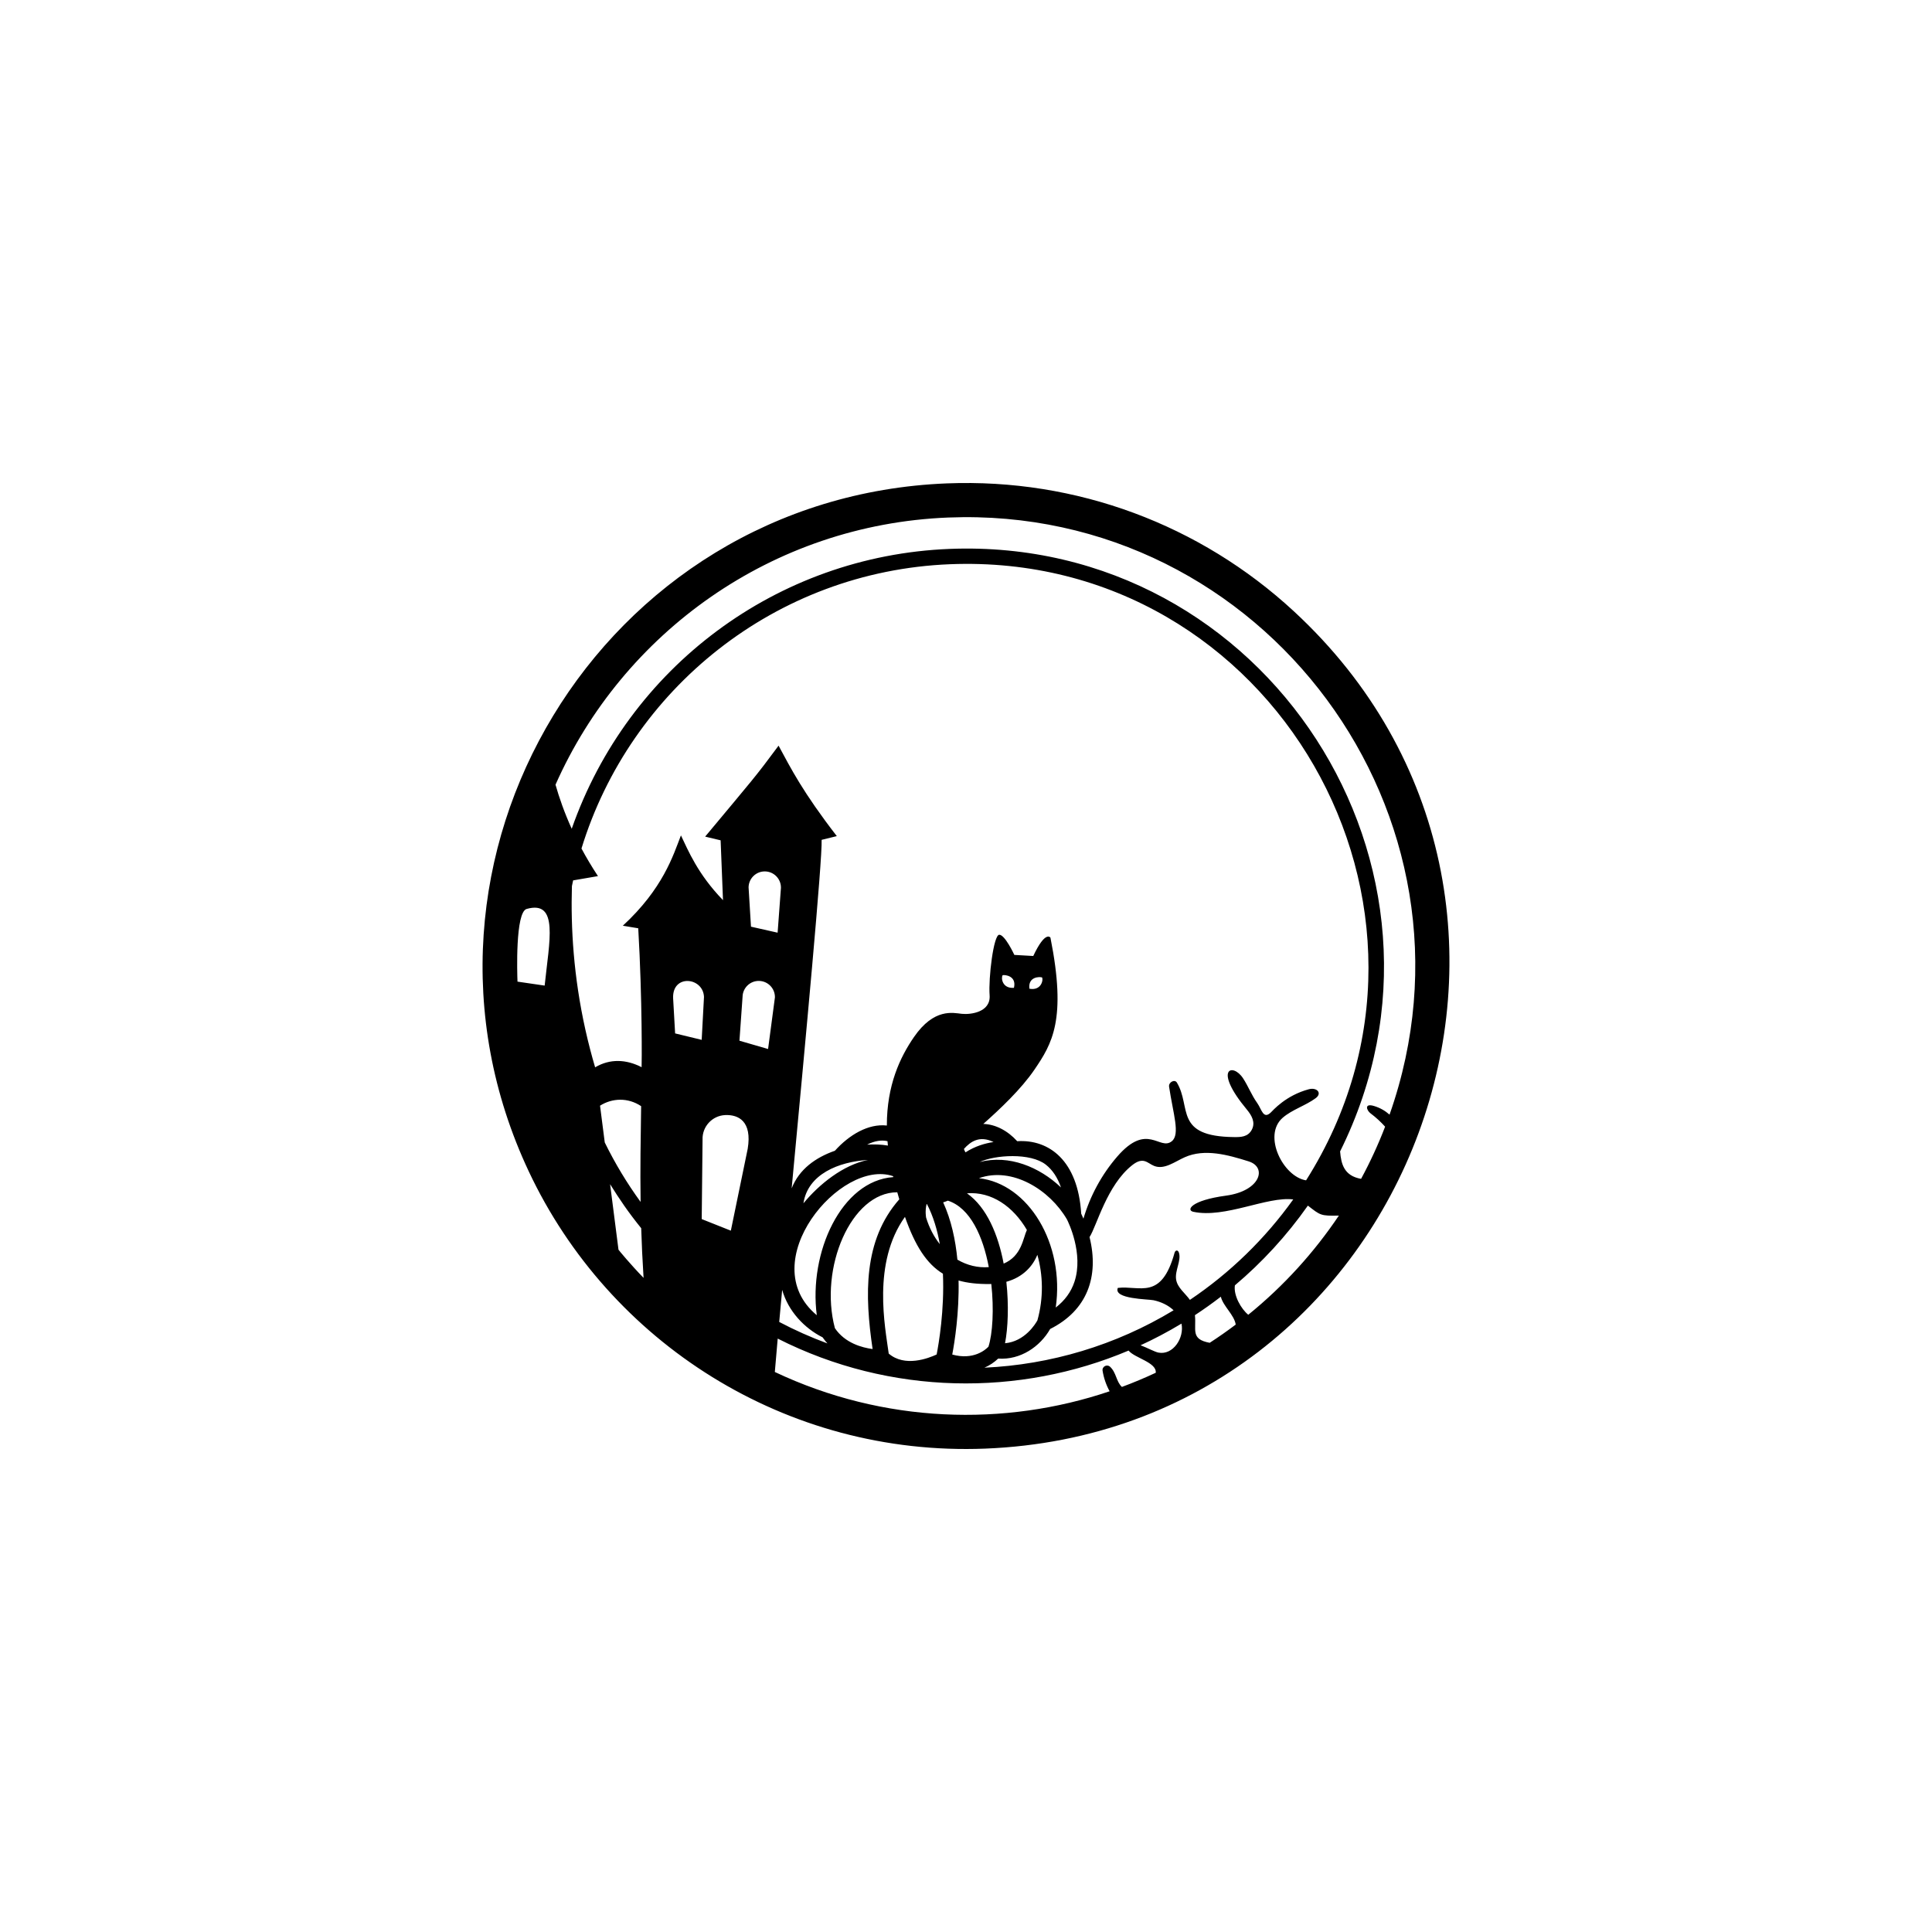 <?xml version="1.0" encoding="utf-8"?>
<!-- Generator: Adobe Illustrator 19.2.1, SVG Export Plug-In . SVG Version: 6.00 Build 0)  -->
<svg version="1.1" id="Livello_1" xmlns="http://www.w3.org/2000/svg" xmlns:xlink="http://www.w3.org/1999/xlink" x="0px" y="0px"
	 width="2000px" height="2000px" viewBox="0 0 2000 2000" enable-background="new 0 0 2000 2000" xml:space="preserve">
<path d="M1339.302,632.709c-96.892-89.497-224.841-137.635-359.075-132.309c-358.204,14.211-584.529,389.866-432.802,712.334
	c83.062,176.522,265.616,295.071,472.443,286.866C1463.122,1482.015,1666.485,934.924,1339.302,632.709z M563.829,1020.289
	l-28.12-4.105c-0.335-8.449-2.389-71.948,9.518-75.266C578.73,931.581,568.552,974.277,563.829,1020.289z M640.256,1293.688
	l-8.688-67.826c9.822,15.708,18.867,29.102,32.21,45.584c0.497,16.228,1.282,33.249,2.442,51.403
	C652.514,1308.716,641.117,1294.875,640.256,1293.688z M663.15,1244.238c-14.06-19.327-26.498-39.915-37.11-61.576
	c-0.009-0.031-4.883-38.079-4.883-38.079c12.617-7.947,28.916-8.598,42.539,0.503
	C663.206,1177.953,662.645,1209.664,663.15,1244.238z M664.183,1104.751c-15.835-8.16-32.669-9.029-48.109,0.148
	c-3.658-12.375-7.052-25.345-10.074-38.898c-12.226-54.84-15.251-105.315-13.95-148.661c0.198-0.989,0.4-1.986,0.614-2.989
	c0.31-1.454,0.625-2.906,0.641-2.978l25.709-4.421c-6.444-9.725-12.098-19.284-17.068-28.564
	c50.362-164.384,200.312-287.115,381.602-294.308c335.199-13.298,546.375,356.595,368.509,637.808
	c-23.824-3.731-45.148-46.428-24.319-64.696c9.626-8.438,23.802-12.651,34.25-20.365c7.021-5.173,1.29-11.477-7.141-9.226
	c-23.939,6.431-37.081,21.93-39.434,24.159c-7.718,7.289-9.417-3.52-13.852-9.777c-6.244-8.785-9.349-17.512-14.754-25.745
	c-10.709-16.422-31.484-10.204,3.947,32.411c4.935,5.944,9.141,13.187,5.122,20.805c-4.019,7.618-11.498,7.719-18.324,7.648
	c-62.488-0.606-43.918-31.025-59.257-56.449c-2.234-3.696-8.744-0.398-8.058,4.262c4.224,28.335,11.687,49.365,2.791,56.504
	c-12.67,10.17-25.193-20.253-56.462,15.85c-16.095,18.582-28.054,40.693-34.986,64.273c-0.936-2.228-1.75-3.983-2.316-5.149
	c-3.345-54.875-33.151-77.122-66.246-75.022c-9.88-10.904-22.487-17.51-35.106-17.88c17.169-15.24,39.141-35.894,52.959-56.208
	c18.178-26.723,33.526-51.614,16.543-136.632c0,0-5.082-8.005-17.781,18.991l-19.585-1.112c0,0-9.713-20.999-15.627-20.88
	c-5.914,0.119-11.289,44.797-9.972,62.593c1.318,17.795-19.924,20.224-28.856,19.263c-8.932-0.962-28.628-6.169-49.426,24.002
	c-14.458,20.974-28.124,49.912-28.097,91.641c-19.291-2.169-39.046,9.714-53.779,26.095c-19.967,7.002-37.01,19.101-44.767,38.966
	c14.353-153.009,31.842-340.168,31.023-360.794l15.715-3.87c-35.178-45.542-47.429-69.852-60.281-93.639
	c-24.459,33.044-25.734,33.836-76.011,94.164l16.021,3.832l2.457,61.937c-26.105-26.955-35.982-51.306-43.54-67.034
	c-8.081,20.925-18.565,55.106-60.168,93.523l15.973,2.626C665.043,1035.633,664.379,1103.522,664.183,1104.751z M1013.406,1219.658
	c34.422-12.276,73.371,12.093,91.099,42.677c1.234,2.427,17.505,35.375,7.736,64.658c-3.481,10.433-9.97,19.325-19.355,26.573
	C1102.425,1287.53,1064.584,1225.383,1013.406,1219.658z M1073.923,1366.839c-1.91,3.48-12.949,21.847-33.511,23.677
	c3.019-15.554,4.031-39.113,1.364-63.614c17.415-4.804,27.451-16.37,32.08-27.927
	C1079.754,1319.741,1080.448,1343.472,1073.923,1366.839z M1023.24,1394.095c-3.16,3.307-15.574,14.155-37.469,8.124
	c2.492-13.206,7.222-43.105,6.542-76.655c9.259,2.651,19.811,3.769,32.027,3.656c0.625-0.006,1.236-0.026,1.849-0.047
	C1029.075,1355.379,1027.541,1380.666,1023.24,1394.095z M918.729,1181.342c0.121,1.499,0.275,3.027,0.431,4.556
	c-6.934-1.205-14.332-1.408-21.552-0.975C905.55,1180.941,912.466,1179.92,918.729,1181.342z M999.492,1192.915
	c-0.705-1.134-1.28-2.311-1.637-3.54c6.843-7.63,16.107-14.206,30.669-7.153C1019.65,1183.543,1009.26,1186.559,999.492,1192.915z
	 M1082.592,1205.613c6.947,5.438,12.195,13.348,15.731,23.621c-22.312-21.235-53.776-34.179-84.101-26.334
	C1029.988,1195.54,1066.612,1193.104,1082.592,1205.613z M991.092,1303.974c-1.948-20.345-6.337-41.004-14.739-59.304
	c1.693-0.5,3.323-1.089,4.882-1.761c23.237,7.511,36.357,37.04,42.364,68.807C1012.39,1312.61,1001.164,1309.908,991.092,1303.974z
	 M969.613,1402.155c-8.535,3.984-33.027,13.362-49.612-0.931c-3.627-27.17-17.387-93.77,16.809-141.525
	c10.556,29.983,22.402,48.533,39.301,58.849C977.769,1356.24,971.764,1391.123,969.613,1402.155z M903.317,1396.532
	c-10.741-1.418-28.65-6.137-39.034-21.63c-16.518-62.054,16.717-140.704,64.572-140.661c0.697,2.48,1.396,4.905,2.097,7.271
	C893.462,1284.062,895.104,1340.755,903.317,1396.532z M959.194,1246.471c0.138,0.01,0.272,0.028,0.411,0.036
	c6.507,12.552,10.707,26.773,13.281,41.424c-5.964-7.52-10.855-16.695-14.165-27.414
	C958.721,1260.517,957.377,1253.909,959.194,1246.471z M1001.002,1235.301c25.438-1.974,47.903,13.672,62.021,37.941
	c-4.025,8.486-5.262,26.919-24.038,34.848C1033.347,1278.377,1021.682,1249.925,1001.002,1235.301z M898.498,1200.795
	c-25.613,5.076-50.585,25.192-66.766,44.86C836.211,1215.465,868.224,1202.602,898.498,1200.795z M924.536,1217.582
	c0.073,0.316,0.144,0.629,0.218,0.946c-53.889,3.718-87.698,78.173-79.22,142.965
	C779.616,1306.775,870.227,1198.824,924.536,1217.582z M777.417,959.29l-2.495-40.745c0.158-9.247,7.788-16.617,17.035-16.459
	c9.247,0.158,16.63,7.787,16.471,17.034l-3.445,46.388L777.417,959.29z M785.736,1015.441c9.247,0.158,16.617,7.788,16.46,17.047
	l-7.084,53.442l-29.637-8.59l3.215-45.427C768.847,1022.666,776.476,1015.284,785.736,1015.441z M809.697,1335.266
	c6.29,22.073,22.916,39.634,41.858,49.151c1.567,2.275,3.243,4.364,5.001,6.292c-16.983-6.257-33.662-13.665-49.917-22.235
	C807.566,1358.311,808.592,1347.178,809.697,1335.266z M1037.951,1009.503c2.472-0.522,14.653,0.675,11.677,13.083
	C1037.304,1023.552,1036.102,1012.048,1037.951,1009.503z M1078.714,1011.817c1.548,2.739-0.948,14.032-13.083,11.677
	C1064.078,1010.829,1076.316,1011.018,1078.714,1011.817z M696.81,1033.3c-0.999-25.169,31.14-21.842,31.956-1.268l-2.388,44.418
	l-27.498-6.673L696.81,1033.3z M774.016,1189.255l-17.451,84.724l-30.15-11.987l0.866-82.161
	c-0.538-13.553,10.007-24.982,23.56-25.519C764.393,1153.773,778.752,1160.637,774.016,1189.255z M1196.424,1421.075
	c-11.433,5.349-23.116,10.255-35.037,14.671c-6.018-5.578-5.656-14.831-12.292-20.923c-3.193-2.937-8.404-0.143-7.709,4.139
	c1.186,7.436,3.67,14.661,7.289,21.28c-108.807,36.824-233.874,33.364-346.574-19.978c0.631-8.094,1.653-19.877,2.975-34.553
	c116.717,59.148,250.68,60.063,363.228,12.396C1174.404,1405.772,1197.594,1410.325,1196.424,1421.075z M1199.21,1400.213
	c-3.961-0.771-11.75-5.112-18.501-7.591c13.162-6.003,28.046-13.777,42.359-22.419
	C1226.184,1385.057,1214.266,1403.132,1199.21,1400.213z M1217.525,1324.647c-1.512-9.193,5.473-19.589,2.94-27.729
	c-1.103-3.508-3.81-2.803-4.579-0.026c-13.751,49.656-35.86,33.654-58.725,36.338c-4.873,11.643,31.391,11.572,36.98,12.766
	c7.621,1.638,15.129,5.039,20.761,10.407c-60.117,36.395-127.59,56.304-195.836,59.426c5.312-2.298,10.097-5.491,14.253-9.422
	c23.127,1.59,43.404-12.41,53.812-30.651c38.248-19.201,50.9-54.063,40.764-95.112c7.53-11.768,17.933-53.681,44.075-74.401
	c11.764-9.329,15.799-2.067,22.769,0.708c10.555,4.22,21.347-4.375,31.735-8.998c20.656-9.181,44.553-2.488,66.124,4.298
	c19.431,6.105,12.201,30.656-23.446,35.475c-36.672,4.973-41.301,15.121-33.846,16.711c32.884,7.045,76.431-16.191,103.445-12.795
	c-29.074,40.667-65.319,75.978-106.956,103.985C1226.82,1338.633,1218.922,1333.088,1217.525,1324.647z M1252.285,1390.064
	c-20.175-3.721-13.665-13.422-15.307-28.616c9.185-6.016,18.124-12.388,26.818-19.093c2.443,9.904,13.914,18.787,15.426,28.843
	C1270.487,1377.794,1261.496,1384.083,1252.285,1390.064z M1292.209,1361.039c-7.229-5.826-15.425-19.87-13.854-30.455
	c27.719-23.361,53.636-51.321,75.557-82.537c12.867,9.992,13.086,10.786,32.086,10.324
	C1360.614,1296.164,1329.253,1330.987,1292.209,1361.039z M1418.711,1152.485c5.711,4.253,10.769,8.996,15.149,13.839
	c-7.148,18.594-15.466,36.624-24.871,54.013c-17.638-3.06-20.68-15.439-21.719-28.386
	c145.423-292.945-76.431-636.725-404.35-623.716C804.08,575.331,650.223,691.05,591.845,857.939
	c-7.642-16.851-13.016-32.338-16.787-45.624c69.581-156.882,223.807-269.321,406.572-276.571
	c326.891-12.968,565.666,309.23,456.826,618.143c-4.34-3.856-9.492-6.947-15.856-8.904
	C1411.774,1141.651,1414.824,1149.587,1418.711,1152.485z"/>
</svg>
